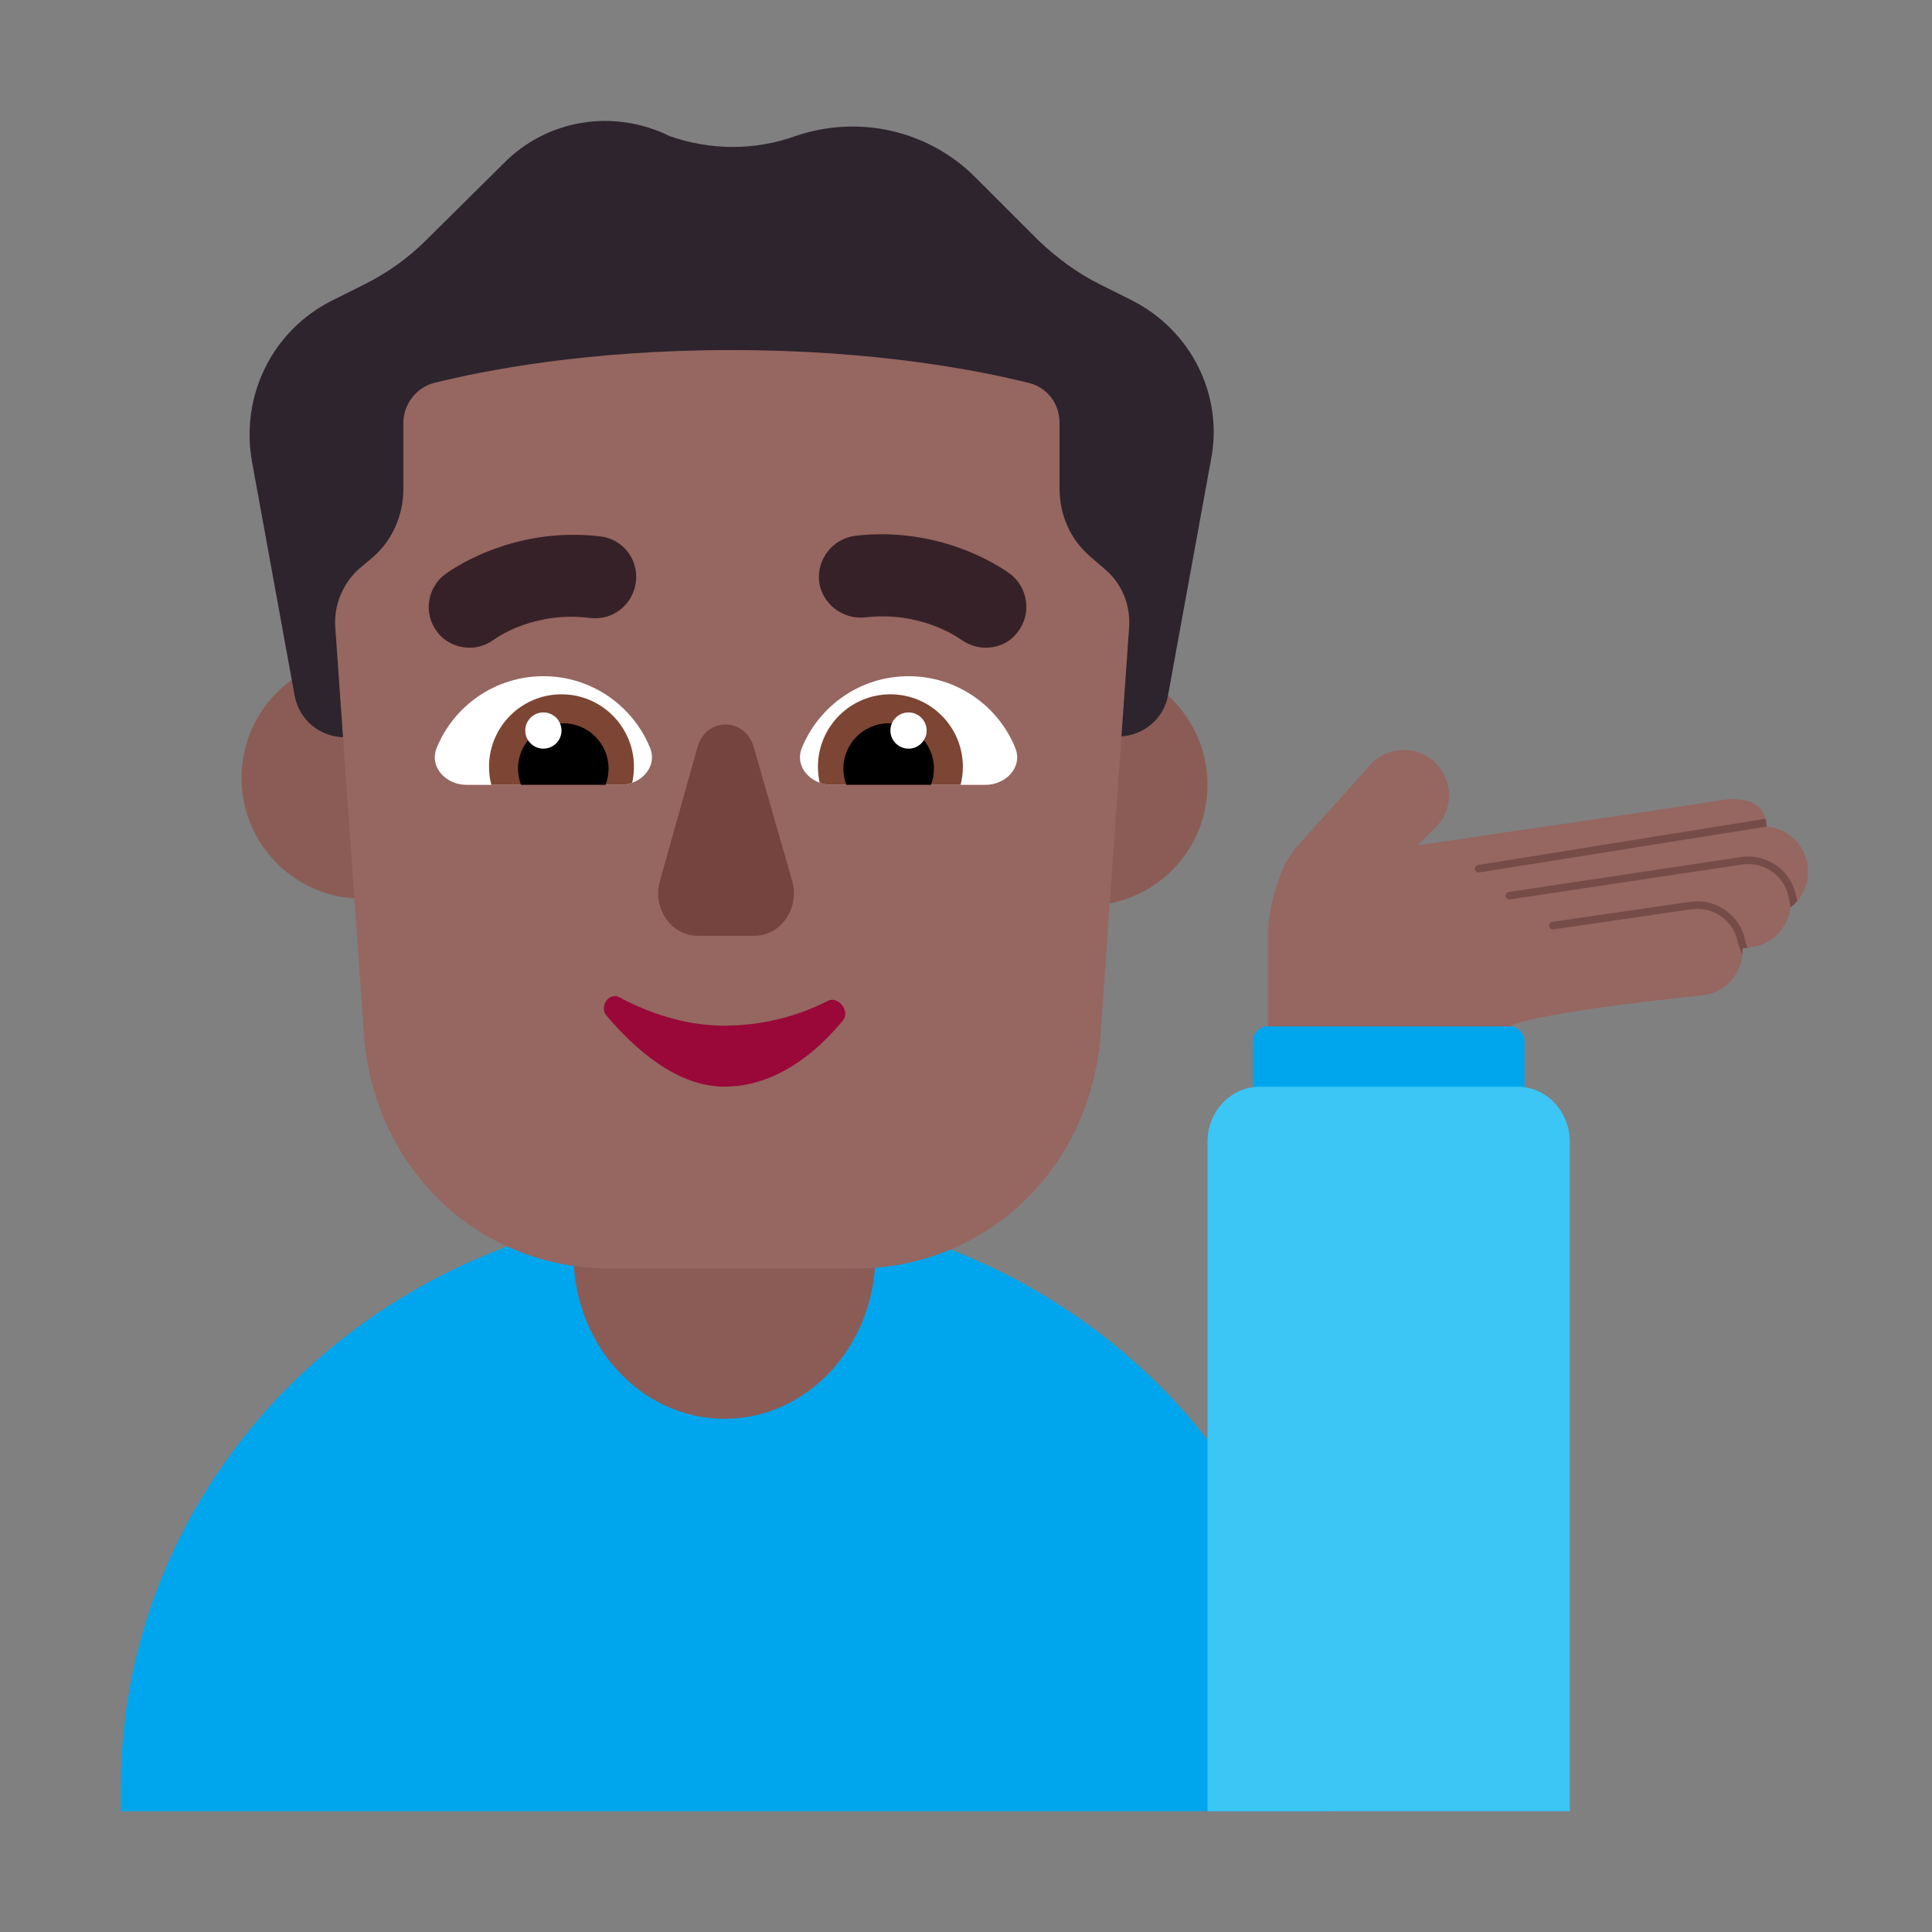 <svg enable-background="new 0 0 128 128" viewBox="0 0 32 32" xmlns="http://www.w3.org/2000/svg"><rect x="0" y="0" width="32" height="32" fill="#808080" stroke="none"/><path d="m8 12.885c0 1.105-.895 2-2 2s-2-.895-2-2c0-1.105.895-2 2-2s2 .895 2 2z" fill="#8b5c56"/><path d="m20 13c0 1.105-.895 2-2 2s-2-.895-2-2 .895-2 2-2 2 .895 2 2z" fill="#8b5c56"/><path d="m22 30v-.384c0-5.305-4.474-9.616-10-9.616-5.526.01-10 4.311-10 9.616v.384z" fill="#00a6ed"/><path d="m12 23.5c-1.381 0-2.5-1.216-2.5-2.716v-1.784h5v1.784c0 1.5-1.119 2.716-2.5 2.716z" fill="#8b5c56"/><path d="m18.752 4.977-.532-.266c-.38-.19-.722-.443-1.026-.735l-1.039-1.039c-.785-.785-1.938-1.039-2.977-.684-.671.241-1.406.241-2.09 0-.925-.456-2.027-.279-2.749.456l-1.279 1.267c-.304.304-.646.545-1.026.735l-.532.266c-.988.494-1.52 1.571-1.33 2.66l.709 3.889c.076.393.405.671.798.684 3.92 0 7.684-.013 12.895-.013.38-.025.709-.304.773-.684l.709-3.889c.215-1.077-.329-2.153-1.305-2.647z" fill="#2d242d"/><path d="m5.587 10.873c-.012-.17-.024-.337-.034-.488-.025-.367.127-.722.393-.963l.241-.203c.317-.279.494-.697.494-1.115v-1.102c0-.304.215-.583.507-.659.811-.203 2.533-.545 4.927-.545 2.394 0 4.117.342 4.927.545.304.076.507.342.507.659v1.089c0 .431.177.836.494 1.115l.266.228c.269.232.408.57.395.924l-.483 6.879c-.215 2.204-1.951 3.775-4.066 3.775h-4.053c-2.115 0-3.851-1.571-4.066-3.775z" fill="#966661"/><path d="m25.045 17.004c-.029-.005-.059-.009-.087-.02l-1.882-.701-2.036.703c-.026.009-.054.013-.082.017-.118.02-.208.123-.208.246v1.75h4.5v-1.75c0-.123-.088-.225-.205-.246z" fill="#00a6ed"/><path d="m26 30v-11.09c0-.5-.387-.91-.86-.91h-4.28c-.472 0-.86.41-.86.91v11.09z" fill="#3bc6f6"/><path d="m10.271 13c.344 0 .626-.297.495-.616-.285-.695-.968-1.184-1.766-1.184s-1.481.489-1.766 1.184c-.131.319.151.616.495.616z" fill="#fff"/><path d="m13.778 13c-.344 0-.626-.297-.495-.616.285-.695.968-1.184 1.766-1.184s1.481.489 1.766 1.184c.131.319-.151.616-.495.616z" fill="#fff"/><path d="m8.1 12.7c0 .104.013.204.038.3h2.133c.07 0 .138-.012.2-.035.019-.085.029-.174.029-.265 0-.663-.537-1.2-1.2-1.2-.663 0-1.2.537-1.2 1.2z" fill="#7d4533"/><path d="m15.948 12.7c0 .104-.013.204-.038.3h-2.133c-.07 0-.138-.012-.2-.035-.019-.085-.029-.174-.029-.265 0-.663.537-1.2 1.2-1.2.663 0 1.2.537 1.2 1.2z" fill="#7d4533"/><path d="m8.58 12.73c0 .095.018.186.05.27h1.4c.032-.084.05-.175.05-.27 0-.414-.336-.75-.75-.75-.414 0-.75.336-.75.75z"/><path d="m15.469 12.73c0 .095-.018.186-.05.27h-1.4c-.032-.084-.05-.175-.05-.27 0-.414.336-.75.75-.75s.75.336.75.75z"/><path d="m9.3 12.1c0 .166-.134.3-.3.3-.166 0-.3-.134-.3-.3s.134-.3.3-.3c.166 0 .3.134.3.3z" fill="#fff"/><path d="m14.748 12.1c0 .166.134.3.3.3s.3-.134.3-.3-.134-.3-.3-.3-.3.134-.3.3z" fill="#fff"/><path d="m11.555 12.368-.623 2.216c-.135.451.183.916.623.916h.941c.44 0 .758-.465.623-.916l-.636-2.216c-.147-.491-.782-.491-.929 0z" fill="#75443e"/><path d="m15.912 10.59c.129.089.267.138.415.138.208 0 .406-.089.534-.266.228-.296.168-.73-.129-.956-.043-.032-1.081-.808-2.572-.631-.366.049-.633.385-.593.759.049.365.386.631.762.592.92-.108 1.543.335 1.583.365z" fill="#372128"/><path d="m7.238 10.462c.129.177.336.266.544.266.138 0 .287-.049.406-.138.001-.001.002-.002.004-.003.063-.044.677-.467 1.578-.352.376.049.712-.217.762-.592.05-.375-.218-.72-.593-.759-1.491-.177-2.528.599-2.571.631-.297.227-.356.651-.129.947z" fill="#372128"/><path d="m11.998 16.989c-.677 0-1.29-.231-1.744-.472-.163-.086-.336.152-.21.302.467.555 1.167 1.179 1.955 1.179.84 0 1.514-.552 1.963-1.096.126-.153-.08-.41-.246-.326-.435.221-1.019.412-1.718.412z" fill="#990838"/><path d="m22.72 12.641c.293-.293.768-.293 1.061 0s.293.768 0 1.061l-.298.298s4.391-.639 5.043-.75c.296-.044.734 0 .734.441.339.028.626.285.679.636.042.279-.075.545-.284.706-.039.327-.292.602-.633.653l-.159.024c.016.378-.255.716-.638.773 0 0-2.723.267-3.223.517h-4v-1.5c0-.5.212-1.212.5-1.5z" fill="#966661"/><g fill="#764c49"><path d="m29.766 14.926c-.033.038-.069.073-.109.104l-.023-.133c-.057-.376-.407-.634-.782-.578l-3.842.578c-.034.005-.066-.018-.071-.052-.005-.034.018-.066.052-.071l3.842-.578c.444-.067.857.238.924.682z"/><path d="m28.947 15.697-.086.013c.002.035.001.069-.003.102l-.066-.166-.001-.007c-.057-.376-.407-.634-.782-.578l-2.279.332c-.034.005-.066-.019-.071-.053-.005-.034.019-.066.053-.071l2.278-.332c.441-.066.853.235.923.675z"/><path d="m29.244 13.561c.009.037.014.077.015.122-.002.003-.002.005 0.0.008 0 0-4.724.754-4.758.759-.034.005-.066-.018-.071-.052-.005-.034.018-.066.052-.071z"/></g></svg>